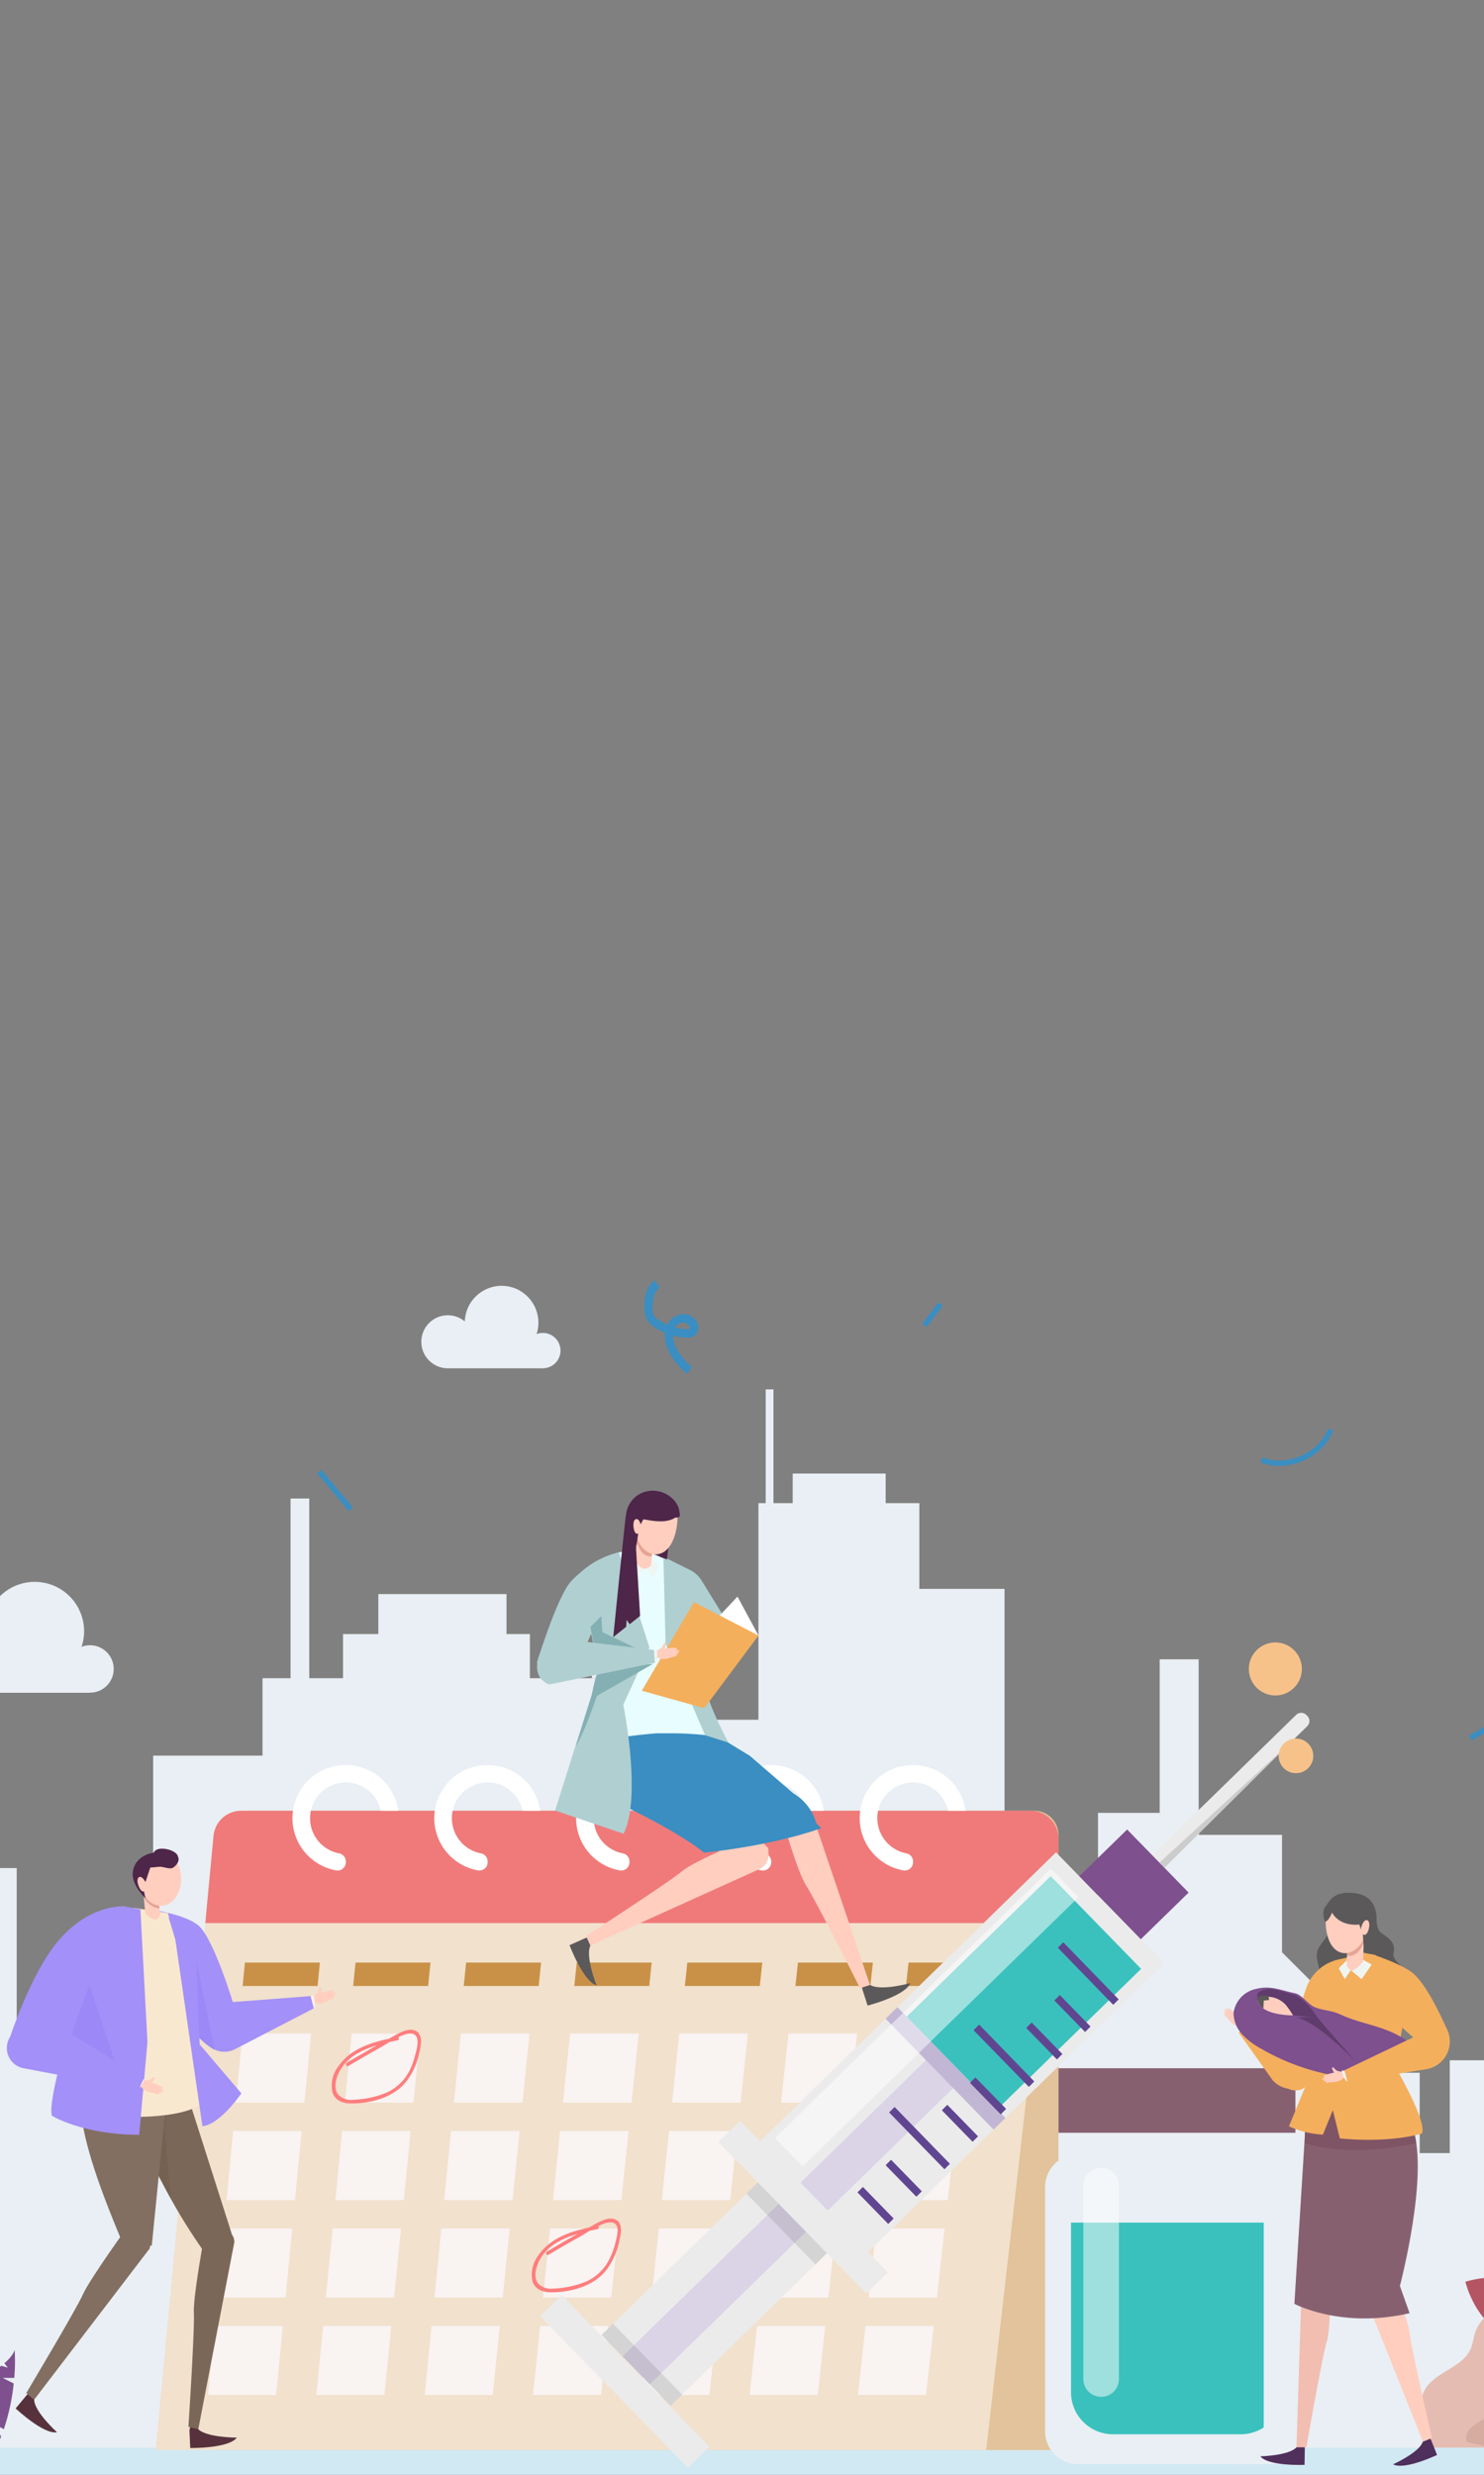<svg xmlns="http://www.w3.org/2000/svg" viewBox="0 0 300 500"><rect x="0" y="0" width="300" height="500" fill="#808080" stroke="none"/><defs><style>.cls-1{isolation:isolate;}.cls-2,.cls-27{fill:#e9eff4;}.cls-3{fill:#3a8ec1;}.cls-4{fill:#7e508e;}.cls-5{fill:#c4acd1;}.cls-6{fill:#f4af5d;}.cls-7{fill:#b55462;}.cls-8{fill:#f2785f;}.cls-9{fill:#e5bcb1;}.cls-10{fill:#d6aca1;}.cls-11{fill:#d1e9f2;}.cls-12{fill:#e2c39b;}.cls-13{fill:#f1e1cd;}.cls-14{fill:#f07a7a;}.cls-15{fill:#c99147;}.cls-16{fill:#f9f3f2;}.cls-17{fill:#ff7d7d;}.cls-18,.cls-26{fill:#fff;}.cls-19{fill:#ebebeb;}.cls-20{fill:#dad4e6;}.cls-21{fill:#ccc;}.cls-22{fill:#c1b7d4;}.cls-23{fill:#3ac1bd;}.cls-24{fill:#604691;}.cls-25{opacity:0.1;}.cls-25,.cls-27{mix-blend-mode:multiply;}.cls-26{opacity:0.5;}.cls-28{fill:#876070;}.cls-29{fill:#7b6758;}.cls-30{fill:#756151;}.cls-31{fill:#57323d;}.cls-32{fill:#826f61;}.cls-33{fill:#a390f8;}.cls-34{fill:#f8e8cf;}.cls-35{fill:#9c88f7;}.cls-36{fill:#ffcebf;}.cls-37{fill:#fcf3f2;}.cls-38{fill:#e5a495;}.cls-39{fill:#4e2649;}.cls-40{fill:#684c5a;}.cls-41{fill:#5b5959;}.cls-42{fill:#d15656;}.cls-43{fill:#e8fdff;}.cls-44{fill:#b0cfd1;}.cls-45{fill:#eff6f2;}.cls-46{fill:#84b0b3;}.cls-47,.cls-51{fill:#774b5c;}.cls-48{fill:#6b4152;}.cls-49{fill:#4f2f5b;}.cls-50{fill:#f2beb1;}.cls-51{opacity:0.53;}.cls-52{fill:#5f3c6b;}.cls-53{fill:#f7c289;}</style></defs><title>assets</title><g class="cls-1"><g id="Layer_2" data-name="Layer 2"><polygon class="cls-2" points="75.47 497.58 75.47 413.73 47.98 413.73 47.98 404.81 10.2 404.81 10.2 413.73 -6.07 413.73 -6.07 497.58 75.47 497.58"/><rect class="cls-2" x="-0.4" y="377.42" width="3.78" height="38.72"/><rect class="cls-2" x="17.33" y="396.73" width="25.92" height="14.06"/><rect class="cls-2" x="212" y="416.25" width="35.16" height="81.33"/><rect class="cls-2" x="220.51" y="389.28" width="22.25" height="31.48"/><rect class="cls-2" x="235.93" y="367.56" width="4.41" height="23.3"/><polygon class="cls-2" points="193.28 497.58 193.28 409.62 178.09 394.43 178.09 370.71 161.24 370.71 161.24 357.87 161.24 335.24 153.36 335.24 153.36 497.58 193.28 497.58"/><polygon class="cls-2" points="174.85 423.21 193.53 423.21 193.53 418.77 205.92 418.77 205.92 435.01 213.58 435.01 213.58 497.58 167.08 497.58 174.85 423.21"/><polygon class="cls-2" points="162 497.58 140.89 497.58 140.89 366.26 161.24 366.26 162 497.58"/><rect class="cls-2" x="60.49" y="408.49" width="15.01" height="5.25"/><rect class="cls-2" x="72.98" y="422.13" width="21.93" height="75.45"/><rect class="cls-2" x="94.18" y="378.37" width="32.53" height="119.22"/><rect class="cls-2" x="122.1" y="395.68" width="21.83" height="101.9"/><rect class="cls-2" x="101.11" y="372.38" width="18.79" height="6.82"/><rect class="cls-2" x="95.65" y="355.38" width="1.57" height="23.82"/><polygon class="cls-2" points="134.62 422.91 134.62 339.06 107.12 339.06 107.12 330.14 69.34 330.14 69.34 339.06 53.07 339.06 53.07 422.91 134.62 422.91"/><rect class="cls-2" x="58.74" y="302.75" width="3.78" height="38.72"/><rect class="cls-2" x="76.48" y="322.06" width="25.92" height="14.06"/><rect class="cls-2" x="30.96" y="354.7" width="26.03" height="68.21"/><rect class="cls-2" x="119.64" y="333.81" width="15.01" height="5.25"/><rect class="cls-2" x="132.13" y="347.46" width="21.93" height="75.45"/><rect class="cls-2" x="153.32" y="303.69" width="32.53" height="119.22"/><rect class="cls-2" x="181.24" y="321.01" width="21.83" height="101.9"/><rect class="cls-2" x="160.25" y="297.71" width="18.79" height="6.82"/><rect class="cls-2" x="154.79" y="280.71" width="1.57" height="23.82"/><polygon class="cls-2" points="156.55 497.58 156.55 413.73 129.06 413.73 129.06 404.81 91.28 404.81 91.28 413.73 75.01 413.73 75.01 497.58 156.55 497.58"/><rect class="cls-2" x="80.68" y="377.42" width="3.78" height="38.72"/><rect class="cls-2" x="98.41" y="396.73" width="25.92" height="14.06"/><rect class="cls-2" x="293.08" y="416.25" width="35.16" height="81.33"/><rect class="cls-2" x="52.9" y="429.37" width="26.03" height="68.21"/><polygon class="cls-2" points="274.36 497.58 274.36 409.62 259.17 394.43 259.17 370.71 242.32 370.71 242.32 357.87 242.32 335.24 234.44 335.24 234.44 497.58 274.36 497.58"/><polygon class="cls-2" points="255.94 423.21 274.62 423.21 274.62 418.77 287 418.77 287 435.01 294.66 435.01 294.66 497.58 248.16 497.58 255.94 423.21"/><polygon class="cls-2" points="243.08 497.58 221.97 497.58 221.97 366.26 242.32 366.26 243.08 497.58"/><rect class="cls-2" x="141.57" y="408.49" width="15.01" height="5.25"/><rect class="cls-2" x="154.06" y="422.13" width="21.93" height="75.45"/><rect class="cls-2" x="175.26" y="378.37" width="32.53" height="119.22"/><rect class="cls-2" x="203.18" y="395.68" width="21.83" height="101.9"/><rect class="cls-2" x="182.19" y="372.38" width="18.79" height="6.82"/><rect class="cls-2" x="176.73" y="355.38" width="1.57" height="23.82"/><path class="cls-3" d="M269.54,289a10.65,10.65,0,0,1-2.45,3.68,12.38,12.38,0,0,1-7.92,3.47,10.7,10.7,0,0,1-4.37-.69l.41-1a9.56,9.56,0,0,0,3.9.61,11.08,11.08,0,0,0,3.88-.93,10.94,10.94,0,0,0,3.31-2.22,9.43,9.43,0,0,0,2.2-3.28Z"/><rect class="cls-3" x="185.81" y="265.07" width="5.39" height="1.12" transform="translate(-137.1 257.05) rotate(-53.13)"/><rect class="cls-3" x="67.19" y="296.15" width="1.12" height="9.94" transform="translate(-177.62 113.88) rotate(-39.97)"/><rect class="cls-3" x="296.96" y="349.53" width="4.35" height="1.12" transform="translate(-133.82 193.26) rotate(-29.58)"/><path class="cls-3" d="M133.36,260.11a2.86,2.86,0,0,0-1,1.32,6.33,6.33,0,0,0-.39,1.85,9.34,9.34,0,0,0,0,1.92,1.64,1.64,0,0,0,.27.66,2.34,2.34,0,0,0,.56.58,8,8,0,0,0,.8.54c.29.18.58.33.88.48a10.44,10.44,0,0,0,1.86.7,10.91,10.91,0,0,0,2,.36l.48,0a1.29,1.29,0,0,0,.36,0,.42.42,0,0,0,.17,0s0,0,0-.06a.6.6,0,0,0,0-.42,1.07,1.07,0,0,0-.34-.47,1.7,1.7,0,0,0-1.32-.31,2,2,0,0,0-.32.11,2,2,0,0,0-.31.19,2.19,2.19,0,0,0-.53.56,2.88,2.88,0,0,0-.49,1.57,6.58,6.58,0,0,0,1.19,3.55,11.14,11.14,0,0,0,2.66,2.94l-1,1.36a12.94,12.94,0,0,1-3.07-3.4,11.23,11.23,0,0,1-1-2.08,6.48,6.48,0,0,1-.41-2.42,4.68,4.68,0,0,1,.78-2.47,3.61,3.61,0,0,1,2.24-1.58,3.44,3.44,0,0,1,1.43,0,3.25,3.25,0,0,1,1.31.63,2.72,2.72,0,0,1,.88,1.26,2.45,2.45,0,0,1,.13.81,2.36,2.36,0,0,1-.19.87,1.84,1.84,0,0,1-.64.75,2.12,2.12,0,0,1-.83.33,3.48,3.48,0,0,1-.7,0c-.22,0-.4,0-.59,0a13.35,13.35,0,0,1-2.27-.42,12.66,12.66,0,0,1-2.15-.81c-.34-.17-.68-.35-1-.55a11.22,11.22,0,0,1-1-.66,4.69,4.69,0,0,1-.92-1,3.4,3.4,0,0,1-.53-1.32,6.56,6.56,0,0,1-.09-1.22c0-.38,0-.76,0-1.14a8.22,8.22,0,0,1,.49-2.34,4.59,4.59,0,0,1,1.56-2.09Z"/><circle class="cls-2" cx="7.03" cy="329.6" r="9.98" transform="translate(-321.67 304.12) rotate(-84.35)"/><circle class="cls-2" cx="18.2" cy="337.19" r="4.79"/><path class="cls-2" d="M-6.74,342H18.2S9.82,330.6,9.42,330.4s-16.16,9.18-16.16,9.18Z"/><circle class="cls-2" cx="90.53" cy="271.09" r="5.36"/><circle class="cls-2" cx="101.4" cy="267.22" r="7.44" transform="translate(-180.75 312.82) rotate(-78.4)"/><circle class="cls-2" cx="109.74" cy="272.87" r="3.57"/><path class="cls-2" d="M91.13,276.45h18.61s-6.26-8.49-6.55-8.64-12.06,6.85-12.06,6.85Z"/><path class="cls-4" d="M2.88,480.42l-2.34,0,2.23,1.13a43.23,43.23,0,0,1-2,9.24l-1.59-.88L.21,492.3a35.68,35.68,0,0,1-1.92,4.15l-1.1-.23.3.34h-9.71a27.16,27.16,0,0,1,.93-5.68l2,.09L-11,490a17.26,17.26,0,0,1,5.75-8.3l3.45,1.54-2-2.61c.59-.4,1.18-.78,1.77-1.12a22.75,22.75,0,0,0,2.3-1.54l1.31.39-.69-.9c1.92-1.65,2.06-2.71,2.06-2.71A35.53,35.53,0,0,1,2.88,480.42Z"/><path class="cls-5" d="M86.63,445.64a7.19,7.19,0,0,1,2.2,2.34,10.3,10.3,0,0,1,.5,1l.17.4-.38-.06c-.23-.05-.57-.12-1-.24a10.41,10.41,0,0,1-1.31-.52,8.41,8.41,0,0,1-1.45-.85,13.66,13.66,0,0,1-2.2-2l-.34-.4-.25-.3-.2-.26.38,0a8.09,8.09,0,0,1,2.34.3A6.19,6.19,0,0,1,86.63,445.64Z"/><path class="cls-5" d="M86.56,452.55a10.89,10.89,0,0,1,2.2,2.88c.24.44.41.82.53,1.08s.18.43.18.43a7.15,7.15,0,0,1-1.47-.33,8.86,8.86,0,0,1-1.45-.62,7.64,7.64,0,0,1-.78-.49,7.09,7.09,0,0,1-.77-.61,11.33,11.33,0,0,1-2.2-2.9,6.61,6.61,0,0,1-.3-.59c-.09-.17-.16-.33-.22-.46l-.17-.4a3.73,3.73,0,0,1,.41.06,9.53,9.53,0,0,1,2.49.88A8.14,8.14,0,0,1,86.56,452.55Z"/><path class="cls-5" d="M86.41,460a5.37,5.37,0,0,1,.44.37c.15.12.29.25.42.37l.39.38.37.38c.24.26.47.5.68.74l.58.67.48.58c.14.17.25.32.36.44s.3.4.3.4a4.33,4.33,0,0,1-.45.05,7.65,7.65,0,0,1-1.2,0c-.25,0-.52-.05-.81-.1a7.24,7.24,0,0,1-2.85-1.21,8.34,8.34,0,0,1-.92-.77,9.1,9.1,0,0,1-.78-.88,11.65,11.65,0,0,1-1.17-1.76c-.14-.27-.28-.53-.38-.76s-.2-.43-.27-.6-.12-.31-.15-.4l0-.14a3.59,3.59,0,0,1,.45.07,9,9,0,0,1,1.17.32,11.2,11.2,0,0,1,1.6.68A11.78,11.78,0,0,1,86.41,460Z"/><path class="cls-5" d="M88.1,468c.41.15.81.32,1.19.49s.75.32,1.1.48l1,.46.88.41c.55.25,1,.47,1.29.62l.48.26s-.14.1-.42.26a8.69,8.69,0,0,1-1.18.54,7.76,7.76,0,0,1-1.83.46,7,7,0,0,1-1.14.06,7.32,7.32,0,0,1-1.25-.17l-.33-.08-.33-.1-.64-.25a8.64,8.64,0,0,1-1.23-.67,10.94,10.94,0,0,1-2-1.72,13.21,13.21,0,0,1-1.25-1.55L82.1,467l-.1-.18s.18,0,.5,0a9.13,9.13,0,0,1,1.35.08c.28,0,.58.08.91.14l.49.1.54.12c.36.09.73.2,1.12.32S87.7,467.8,88.1,468Z"/><path class="cls-5" d="M92.69,474.74a16.5,16.5,0,0,1,4.66.58,15.22,15.22,0,0,1,1.47.5l.4.18.15.07s-.16.12-.44.3a12.43,12.43,0,0,1-1.23.7,13.31,13.31,0,0,1-1.85.76,11.4,11.4,0,0,1-1.12.3l-.6.12-.64.07-.64,0-.64,0-.63,0L91,478.2l-.6-.13-.59-.16c-.2-.06-.38-.11-.56-.18l-.54-.21-.49-.21-.45-.22-.4-.21-.34-.2c-.41-.26-.64-.43-.64-.43a5,5,0,0,1,.48-.25,10.68,10.68,0,0,1,1.34-.5A16.62,16.62,0,0,1,92.69,474.74Z"/><path class="cls-5" d="M93.3,446.85a7.11,7.11,0,0,1-2.51,2,9.23,9.23,0,0,1-.93.38l-.36.11a4.26,4.26,0,0,1,.11-.42c.08-.26.2-.62.37-1.05a15.31,15.31,0,0,1,1.59-3.06,7.38,7.38,0,0,1,.57-.75c.19-.24.38-.46.57-.67l.57-.56c.19-.17.36-.33.53-.46a8.72,8.72,0,0,1,.83-.62,3.47,3.47,0,0,1,.33-.2s0,.2,0,.54c0,.17,0,.37,0,.6s-.07.47-.13.74a9.72,9.72,0,0,1-.51,1.72c-.06.15-.13.3-.2.44l-.23.43c-.08.14-.16.28-.25.42S93.4,446.72,93.3,446.85Z"/><path class="cls-5" d="M93.7,454.55a9.77,9.77,0,0,1-2.82,1.89,9.16,9.16,0,0,1-1.41.5,9.89,9.89,0,0,1,.56-1.55,10.7,10.7,0,0,1,2-3,9.9,9.9,0,0,1,1.47-1.21c.24-.16.48-.31.71-.44s.45-.24.66-.34a7.9,7.9,0,0,1,1.41-.53s0,.18-.13.48a12,12,0,0,1-.44,1.18A9.84,9.84,0,0,1,93.7,454.55Z"/><path class="cls-5" d="M94.39,461.06A16.84,16.84,0,0,1,93,462.39c-.44.39-.89.74-1.27,1s-.72.51-1,.67l-.39.23s0-.18,0-.49a4.35,4.35,0,0,1,.06-.55c0-.1,0-.21,0-.33s0-.23.08-.36.06-.25.1-.38l.13-.4.16-.42.2-.42c.07-.14.14-.28.22-.42s.17-.28.27-.42a6.49,6.49,0,0,1,.63-.8,6.72,6.72,0,0,1,.73-.69,3.57,3.57,0,0,1,.38-.3l.38-.26c.26-.17.51-.31.75-.44s.49-.24.71-.33a9.5,9.5,0,0,1,1.09-.39c.27-.08.43-.11.43-.11l0,.11c0,.07,0,.17-.1.3s-.23.62-.43,1c-.1.21-.21.43-.34.65a6.48,6.48,0,0,1-.42.7A10.74,10.74,0,0,1,94.39,461.06Z"/><path class="cls-5" d="M96.49,465.76l-.1.24-.09.23-.18.47-.39.91c-.13.29-.26.58-.39.84l-.38.75c-.24.45-.47.83-.63,1.08s-.28.4-.28.4-.08-.18-.2-.49a8,8,0,0,1-.38-1.29c0-.27-.09-.56-.11-.87a7.37,7.37,0,0,1,0-.94,6.5,6.5,0,0,1,.18-1,4,4,0,0,1,.16-.49,2.81,2.81,0,0,1,.21-.47c.08-.16.16-.31.25-.46s.19-.28.29-.41a7.46,7.46,0,0,1,.64-.72,8.44,8.44,0,0,1,.68-.58c.22-.17.44-.32.66-.46a8,8,0,0,1,1.06-.58c.27-.13.43-.19.43-.19s0,.11-.07.31-.06.22-.11.36,0,.14-.07.22,0,.16-.08.25l-.21.56-.12.32c0,.11-.09.23-.13.35l-.08.18-.07.18-.15.4-.09.21-.08.22C96.61,465.46,96.55,465.61,96.49,465.76Z"/><path class="cls-5" d="M100.88,470.14a9.75,9.75,0,0,1,0,1.22c0,.39-.08.78-.14,1.13s-.15.7-.24,1a7.43,7.43,0,0,1-.28.87,10,10,0,0,1-.56,1.25c-.15.28-.25.44-.25.44l-.08-.13c-.05-.09-.11-.22-.19-.39s-.39-.8-.62-1.37a10.75,10.75,0,0,1-.87-4.34,7,7,0,0,1,.14-1.15,4.72,4.72,0,0,1,.13-.54c.05-.17.11-.34.16-.5a7.92,7.92,0,0,1,.83-1.65,7.14,7.14,0,0,1,.41-.61c.13-.18.26-.33.36-.45s.34-.37.34-.37a.66.66,0,0,1,0,.09s0,.07,0,.12l0,.16c0,.13.06.28.09.46s.09.4.14.64a3.39,3.39,0,0,0,.08.39c0,.13.06.27.08.42l0,.11,0,.12,0,.24.09.5c.06.35.12.72.15,1.11A11.66,11.66,0,0,1,100.88,470.14Z"/><path class="cls-5" d="M106.46,489.66l-.1-.39a27.52,27.52,0,0,0-5-10.13A27.22,27.22,0,0,0,99.56,477c-.57-.6-1.2-1.24-2-2l-.47-.46L95.54,473c-.75-.76-1.38-1.43-1.93-2.07a20.94,20.94,0,0,1-1.71-2.26l-.21-.33a2.61,2.61,0,0,1-.17-.28l-.34-.6L91,467a2.26,2.26,0,0,0-.11-.22c-.07-.14-.13-.29-.19-.42l-.09-.23a19.47,19.47,0,0,1-1.37-5.48A45.85,45.85,0,0,1,89,455c0-.67,0-1.35,0-2,0-1.2,0-2.44,0-3.66V449l1,0v.41c0,1.23,0,2.48,0,3.68,0,.67,0,1.34,0,2a45.58,45.58,0,0,0,.24,5.54,18.84,18.84,0,0,0,1.29,5.21l.1.22c.06.14.11.26.17.38l.11.23c.06.12.12.25.19.37l.33.59c0,.08.09.15.14.23l.21.33a19.8,19.8,0,0,0,1.63,2.14c.53.63,1.15,1.29,1.88,2l1.55,1.53.47.45c.8.78,1.44,1.43,2,2a29.11,29.11,0,0,1,1.91,2.23,27.89,27.89,0,0,1,3.1,5,28.42,28.42,0,0,1,2,5.51l.09.39Z"/><path class="cls-5" d="M233.42,463.54a8.85,8.85,0,0,0-2.06,0,11.46,11.46,0,0,0-1.76.34,11.34,11.34,0,0,0-1.68.61,7.8,7.8,0,0,0,1.37.84,9.92,9.92,0,0,0,5.52,1.06,13.69,13.69,0,0,0,1.71-.27c.5-.11.91-.22,1.19-.31l.44-.15a8.7,8.7,0,0,0-1.3-.93,10.55,10.55,0,0,0-1.5-.72A8.26,8.26,0,0,0,233.42,463.54Z"/><path class="cls-5" d="M227.68,469.62a11.64,11.64,0,0,0-4.21.59,12.87,12.87,0,0,0-1.83.73,8.94,8.94,0,0,0,1.53.89,10.66,10.66,0,0,0,3.92,1,12,12,0,0,0,2.27-.12,15.19,15.19,0,0,0,1.91-.43c.55-.16,1-.33,1.31-.45s.49-.21.49-.21a9.38,9.38,0,0,0-1.51-.93A10.31,10.31,0,0,0,227.68,469.62Z"/><path class="cls-5" d="M222.05,476a13.8,13.8,0,0,0-4.63.67,15.24,15.24,0,0,0-1.47.52l-.55.24a9.91,9.91,0,0,0,1.66,1,11.07,11.07,0,0,0,4.3,1.12,11.53,11.53,0,0,0,2.52-.17,16.32,16.32,0,0,0,2.14-.53,14.82,14.82,0,0,0,2-.81A11.63,11.63,0,0,0,222.05,476Z"/><path class="cls-5" d="M216.23,482.31a13.85,13.85,0,0,0-2.75.08,20.17,20.17,0,0,0-2.34.43c-.68.17-1.24.34-1.63.47s-.61.22-.61.22a10,10,0,0,0,1.72,1.21,11.12,11.12,0,0,0,4.62,1.47,11.62,11.62,0,0,0,1.44,0c.47,0,.93-.07,1.37-.13s.87-.15,1.27-.25.78-.2,1.13-.3l.94-.32.72-.29c.4-.17.62-.28.62-.28a10.49,10.49,0,0,0-1.82-1.08,13.14,13.14,0,0,0-2-.79A12.19,12.19,0,0,0,216.23,482.31Z"/><path class="cls-5" d="M209.92,488.43a13.59,13.59,0,0,0-1.53-.14l-.74,0h-.73c-.47,0-.93,0-1.36.08l-.62.07-.59.07c-.75.1-1.36.23-1.8.31s-.69.16-.69.16a5.53,5.53,0,0,0,.44.45,10.85,10.85,0,0,0,1.26,1.06,12.06,12.06,0,0,0,2.05,1.22,11.29,11.29,0,0,0,2.79.87,12.9,12.9,0,0,0,3.09.12c.5,0,1-.1,1.43-.18.23,0,.45-.08.67-.12l.61-.14a18.31,18.31,0,0,0,1.91-.59c.46-.17.72-.29.72-.29s-.18-.15-.5-.38a11.73,11.73,0,0,0-1.41-.88,15.1,15.1,0,0,0-2.18-1c-.43-.15-.87-.29-1.34-.41A12.93,12.93,0,0,0,209.92,488.43Z"/><path class="cls-5" d="M226.68,459.35a8,8,0,0,0,.12,2,10.44,10.44,0,0,0,.43,1.64,8.54,8.54,0,0,0,.69,1.46,14,14,0,0,0,1.75-5.47,9.68,9.68,0,0,0,0-1.07c0-.35,0-.68-.07-1a10.89,10.89,0,0,0-.34-1.67,8.46,8.46,0,0,0-.58-1.53,15,15,0,0,0-.95,1.68A11,11,0,0,0,226.68,459.35Z"/><path class="cls-5" d="M220.05,465.41a10.43,10.43,0,0,0,.79,4,8.87,8.87,0,0,0,.8,1.57,13.64,13.64,0,0,0,.79-1.8,13.25,13.25,0,0,0,.82-4.19,10.45,10.45,0,0,0-.2-2.23,12.08,12.08,0,0,0-.5-1.78,8.9,8.9,0,0,0-.74-1.6s-.11.18-.28.5a14.29,14.29,0,0,0-.6,1.33A12.1,12.1,0,0,0,220.05,465.41Z"/><path class="cls-5" d="M213.72,471.41a12.16,12.16,0,0,0,.84,4.26,10.19,10.19,0,0,0,.84,1.71s.11-.18.27-.52a13.67,13.67,0,0,0,1.46-5.91,11.53,11.53,0,0,0-.87-4.27,10.22,10.22,0,0,0-.86-1.7s-.11.19-.27.53-.37.83-.58,1.42A13.16,13.16,0,0,0,213.72,471.41Z"/><path class="cls-5" d="M207.44,477a12.67,12.67,0,0,0,.18,2.52,16.41,16.41,0,0,0,.5,2.06,11.72,11.72,0,0,0,.78,1.89s.13-.19.33-.54a13.7,13.7,0,0,0,.74-1.46c.13-.31.26-.64.39-1s.24-.74.34-1.15a11.33,11.33,0,0,0,.36-2.6,11.63,11.63,0,0,0-.87-4.56,10.27,10.27,0,0,0-.63-1.34c-.17-.31-.28-.48-.28-.48l-.08.14c0,.09-.12.22-.2.4a13.85,13.85,0,0,0-.61,1.45,16.41,16.41,0,0,0-.63,2.12c-.09.39-.16.81-.22,1.23S207.45,476.59,207.44,477Z"/><path class="cls-5" d="M201,482c0,.24,0,.47-.05.7s0,.46,0,.68c0,.45,0,.88,0,1.3s.08.81.13,1.19.12.72.18,1c.13.65.28,1.17.39,1.54s.2.57.2.57.17-.19.42-.53a12,12,0,0,0,.95-1.46,12.41,12.41,0,0,0,1.59-4.91,11.76,11.76,0,0,0-.65-4.87,13.57,13.57,0,0,0-.6-1.46c-.17-.34-.28-.53-.28-.53s-.12.19-.31.54c-.09.17-.2.38-.31.63s-.25.51-.38.81-.26.64-.39,1-.26.74-.37,1.14A15.56,15.56,0,0,0,201,482Z"/><path class="cls-5" d="M185.87,496.55l.26-.05a39,39,0,0,0,6.34-2,50,50,0,0,0,6-2.94,61,61,0,0,0,5.58-3.67c1.71-1.26,3.46-2.66,5.21-4.18,1.47-1.28,3-2.73,4.9-4.56,1.39-1.36,2.88-2.87,4.7-4.76.83-.86,1.66-1.72,2.48-2.59,2.23-2.33,4.53-4.73,6.86-7l.18-.18-.51-.53-.19.19c-2.34,2.31-4.64,4.72-6.86,7.05l-2.49,2.59c-1.81,1.88-3.3,3.39-4.69,4.75-1.86,1.81-3.4,3.25-4.87,4.52-1.73,1.51-3.47,2.9-5.16,4.14a57.52,57.52,0,0,1-5.5,3.63,50.06,50.06,0,0,1-5.89,2.9,38.9,38.9,0,0,1-6.23,2l-.26.05Z"/><path class="cls-6" d="M149,489.81c0,6.62,10.83,8.86,24.19,8.86s24.18-2.24,24.18-8.86a5.17,5.17,0,0,0,0-.68c-2.42.94-5.5,2-4.43,1.24s3-2.44,3.93-3.23a11.3,11.3,0,0,0-1.25-2.33l-2.38,2.9,1.42-4.15a19.88,19.88,0,0,0-1.43-1.5c-1.56,2.44-4,6.23-3.9,6s1.34-4.32,2.27-7.37c-.61-.47-1.26-.93-1.94-1.36l-1.11,2.53.62-2.83c-.41-.25-.83-.49-1.27-.72l-3,6.37,1.18-7.26a32.57,32.57,0,0,0-4.07-1.49l-.93,6.93-1.36-7.5a30.38,30.38,0,0,0-4.45-.6v6.85l-2-6.92h-.08a31.7,31.7,0,0,0-3.81.23c.18,2,.36,4.31.29,4.19S169,477,168.45,475a33.67,33.67,0,0,0-3.57.75l1.86,10-3.53-9.48c-.94.31-1.84.65-2.7,1l2.45,5.16-3.63-4.61c-.8.4-1.57.82-2.3,1.27l.77,1.74-1.36-1.37c-.5.33-1,.66-1.43,1,1.14,2.48,2.85,6.23,2.7,6.17s-2.75-3.14-4.24-4.9a19.54,19.54,0,0,0-1.57,1.59l3.12,3.31L151,484.56A9.25,9.25,0,0,0,149,489.81Z"/><path class="cls-7" d="M184,493.21c0,4.08,6.66,5.46,14.89,5.46s14.89-1.38,14.89-5.46c0-.13,0-.27,0-.41-1.5.57-3.39,1.24-2.74.76s1.88-1.51,2.43-2a7.15,7.15,0,0,0-.77-1.43l-1.47,1.78.88-2.55a12.74,12.74,0,0,0-.89-.93c-1,1.51-2.45,3.84-2.39,3.69s.82-2.66,1.39-4.54a13.37,13.37,0,0,0-1.2-.83l-.68,1.55.39-1.74c-.26-.15-.52-.3-.79-.44l-1.84,3.92.72-4.47a19.89,19.89,0,0,0-2.5-.92l-.57,4.27-.84-4.62a20.24,20.24,0,0,0-2.75-.37v4.22L199,483.9h-.05a19.88,19.88,0,0,0-2.34.14c.1,1.26.22,2.65.17,2.58s-.39-1.29-.74-2.5a18.86,18.86,0,0,0-2.19.46l1.14,6.14-2.18-5.83c-.57.19-1.12.4-1.66.64l1.51,3.17-2.23-2.84c-.5.25-1,.51-1.42.79l.47,1.07-.83-.85c-.31.2-.6.41-.88.62.7,1.53,1.75,3.83,1.66,3.79s-1.7-1.93-2.61-3a12.76,12.76,0,0,0-1,1l1.92,2-2.5-1.3A5.67,5.67,0,0,0,184,493.21Z"/><path class="cls-7" d="M150.53,493.08c0,2.39,3.92,3.2,8.75,3.2s8.74-.81,8.74-3.2a2.09,2.09,0,0,0,0-.25c-.88.34-2,.73-1.6.45s1.09-.88,1.42-1.17a4.3,4.3,0,0,0-.45-.84l-.86,1.05.51-1.5a5.29,5.29,0,0,0-.52-.54c-.56.88-1.44,2.25-1.41,2.16s.49-1.56.82-2.67c-.22-.17-.45-.33-.7-.49l-.4.92.22-1a5,5,0,0,0-.46-.26l-1.08,2.3.43-2.63a13.44,13.44,0,0,0-1.47-.53l-.34,2.5-.49-2.71a12,12,0,0,0-1.61-.22v2.48l-.71-2.5h0a10.44,10.44,0,0,0-1.38.08c.07.74.13,1.56.11,1.51s-.23-.75-.44-1.47a11,11,0,0,0-1.29.28l.67,3.61-1.27-3.43a9.47,9.47,0,0,0-1,.37l.89,1.87-1.31-1.67a9.57,9.57,0,0,0-.84.46l.28.63-.49-.5-.52.37c.42.89,1,2.25,1,2.22s-1-1.13-1.53-1.77a6.21,6.21,0,0,0-.57.58l1.13,1.19-1.48-.76A3.37,3.37,0,0,0,150.53,493.08Z"/><path class="cls-8" d="M110.23,494.34H77c-.61-.74-1.22-1.51-1.6-2a14.85,14.85,0,0,1,.92-2.5l1.73,3.1-1-4.43a16.32,16.32,0,0,1,1-1.61c1.14,2.61,2.91,6.66,2.84,6.41s-1-4.63-1.65-7.89A19.3,19.3,0,0,1,80.66,484l.81,2.71-.45-3c.3-.27.61-.52.93-.77l2.18,6.81-.86-7.77a18.78,18.78,0,0,1,3-1.59l.67,7.42,1-8a16.56,16.56,0,0,1,3.25-.65v7.34L92.58,479h.06a15.77,15.77,0,0,1,2.77.25c-.13,2.18-.26,4.61-.2,4.48s.46-2.24.87-4.35a17.78,17.78,0,0,1,2.6.8l-1.35,10.68,2.58-10.14a19,19,0,0,1,2,1.11l-1.79,5.51,2.65-4.92a20.24,20.24,0,0,1,1.68,1.35l-.56,1.87,1-1.47c.36.35.71.71,1,1.07-.83,2.66-2.08,6.66-2,6.6s2-3.36,3.09-5.24a18.79,18.79,0,0,1,1.15,1.7l-2.28,3.54,3-2.27A13.48,13.48,0,0,1,110.23,494.34Z"/><path class="cls-9" d="M324.53,494.49c1.59-1.23,1.76-3.53,1.76-5.55a11.82,11.82,0,0,0-.51-4.11c-1.11-3-4.27-4.6-6.41-6.95a11.85,11.85,0,0,1-.73-15.05,1.05,1.05,0,0,0-1.07-1.65c-3.85.85-10.09,2.39-13.35,4.12-2.54,1.35-5.06,3.2-6,5.93-.36,1.06-.45,2.21-.88,3.25-1.67,4-7.58,4.74-9.46,8.66-1.69,3.5.66,7.53.95,11.4Z"/><path class="cls-10" d="M296.5,493.35c-1.29-4.94,9.52-4.58,9.05-11.51a12,12,0,0,1,4.93-10.46s-3.7,4.8-1.76,10.34-3.41,8.57-2.12,11.63S296.5,493.35,296.5,493.35Z"/><path class="cls-7" d="M303.13,471c5.26,2.93,12.14.62,12.14.62s-1.65-7.07-6.9-10-12.13-.62-12.13-.62S297.88,468,303.13,471Z"/><path class="cls-11" d="M352.26,494.51c2.16,0,3.9,1.23,3.9,2.74h0c0,1.52-1.74,2.75-3.9,2.75H-61.1c-2.15,0-3.9-1.23-3.9-2.75h0c0-1.51,1.75-2.74,3.9-2.74Z"/><path class="cls-12" d="M50.1,365.84h159a4.88,4.88,0,0,1,4.88,4.88V495a0,0,0,0,1,0,0H43.7a0,0,0,0,1,0,0V372.24A6.4,6.4,0,0,1,50.1,365.84Z"/><polygon class="cls-13" points="199.37 494.98 31.47 494.98 43.2 370.83 213.47 371.33 199.37 494.98"/><path class="cls-14" d="M214,388.53H41.5l1.66-17.6a5.61,5.61,0,0,1,5.58-5.09H208.36a5.61,5.61,0,0,1,5.61,5.61Z"/><polygon class="cls-15" points="64.2 401.24 49.06 401.24 49.51 396.51 64.66 396.51 64.2 401.24"/><polygon class="cls-15" points="86.55 401.24 71.4 401.24 71.87 396.51 87.02 396.51 86.55 401.24"/><polygon class="cls-15" points="108.9 401.24 93.75 401.24 94.23 396.51 109.38 396.51 108.9 401.24"/><polygon class="cls-15" points="131.25 401.24 116.1 401.24 116.59 396.51 131.74 396.51 131.25 401.24"/><polygon class="cls-15" points="153.6 401.24 138.45 401.24 138.95 396.51 154.1 396.51 153.6 401.24"/><polygon class="cls-15" points="175.95 401.24 160.8 401.24 161.31 396.51 176.46 396.51 175.95 401.24"/><polygon class="cls-15" points="198.3 401.24 183.15 401.24 183.67 396.51 198.82 396.51 198.3 401.24"/><polygon class="cls-16" points="61.55 424.8 47.68 424.8 49.01 410.84 62.9 410.84 61.55 424.8"/><polygon class="cls-16" points="83.59 424.8 69.72 424.8 71.09 410.84 84.98 410.84 83.59 424.8"/><polygon class="cls-16" points="105.64 424.8 91.77 424.8 93.16 410.84 107.06 410.84 105.64 424.8"/><polygon class="cls-16" points="127.68 424.8 113.81 424.8 115.24 410.84 129.13 410.84 127.68 424.8"/><polygon class="cls-16" points="149.72 424.8 135.85 424.8 137.32 410.84 151.21 410.84 149.72 424.8"/><polygon class="cls-16" points="171.76 424.8 157.89 424.8 159.4 410.84 173.29 410.84 171.76 424.8"/><polygon class="cls-16" points="193.81 424.8 179.94 424.8 181.47 410.84 195.36 410.84 193.81 424.8"/><polygon class="cls-16" points="59.64 444.5 45.8 444.5 47.13 430.54 60.99 430.54 59.64 444.5"/><polygon class="cls-16" points="81.64 444.5 67.8 444.5 69.16 430.54 83.02 430.54 81.64 444.5"/><polygon class="cls-16" points="103.63 444.5 89.79 444.5 91.19 430.54 105.05 430.54 103.63 444.5"/><polygon class="cls-16" points="125.63 444.5 111.79 444.5 113.22 430.54 127.08 430.54 125.63 444.5"/><polygon class="cls-16" points="147.62 444.5 133.78 444.5 135.25 430.54 149.11 430.54 147.62 444.5"/><polygon class="cls-16" points="169.61 444.5 155.78 444.5 157.28 430.54 171.14 430.54 169.61 444.5"/><polygon class="cls-16" points="191.61 444.5 177.77 444.5 179.31 430.54 193.16 430.54 191.61 444.5"/><polygon class="cls-16" points="57.74 464.19 43.93 464.19 45.26 450.23 59.09 450.23 57.74 464.19"/><polygon class="cls-16" points="79.68 464.19 65.87 464.19 67.24 450.23 81.07 450.23 79.68 464.19"/><polygon class="cls-16" points="101.63 464.19 87.82 464.19 89.22 450.23 103.05 450.23 101.63 464.19"/><polygon class="cls-16" points="123.57 464.19 109.77 464.19 111.2 450.23 125.03 450.23 123.57 464.19"/><polygon class="cls-16" points="145.52 464.19 131.71 464.19 133.18 450.23 147.01 450.23 145.52 464.19"/><polygon class="cls-16" points="167.47 464.19 153.66 464.19 155.16 450.23 168.99 450.23 167.47 464.19"/><polygon class="cls-16" points="189.41 464.19 175.6 464.19 177.14 450.23 190.97 450.23 189.41 464.19"/><polygon class="cls-16" points="55.83 483.88 42.05 483.88 43.38 469.93 57.18 469.93 55.83 483.88"/><polygon class="cls-16" points="77.73 483.88 63.95 483.88 65.31 469.93 79.11 469.93 77.73 483.88"/><polygon class="cls-16" points="99.62 483.88 85.85 483.88 87.24 469.93 101.04 469.93 99.62 483.88"/><polygon class="cls-16" points="121.52 483.88 107.74 483.88 109.18 469.93 122.98 469.93 121.52 483.88"/><polygon class="cls-16" points="143.42 483.88 129.64 483.88 131.11 469.93 144.91 469.93 143.42 483.88"/><polygon class="cls-16" points="165.32 483.88 151.54 483.88 153.04 469.93 166.84 469.93 165.32 483.88"/><polygon class="cls-16" points="187.21 483.88 173.44 483.88 174.97 469.93 188.77 469.93 187.21 483.88"/><path class="cls-17" d="M120.58,449.72c-4.25.87-9.08,2-11.78,6a6.37,6.37,0,0,0-1.15,5.2c.54,1.65,2.13,2.22,3.79,2.21,3.85,0,8.52-1.15,11.15-4.52a14.19,14.19,0,0,0,2.52-5.5c.34-1.44.94-3.77-.53-4.6-1.64-.92-4,.72-5.52,1.54q-4.26,2.34-8.45,4.83c-.43.26-.12.9.31.65q3.35-2,6.75-3.89c1.35-.75,5.92-4.06,7-1.95.45.93-.07,2.67-.33,3.69a15.17,15.17,0,0,1-1.06,2.86,9.65,9.65,0,0,1-4.9,4.77,19.76,19.76,0,0,1-6.47,1.36,3.63,3.63,0,0,1-3.1-1c-.83-1-.63-2.62-.13-3.88,1.93-4.89,7.67-6.21,12.06-7.12a.36.36,0,1,0-.12-.72Z"/><path class="cls-17" d="M80.14,411.57c-4.26.88-9.12,2-11.8,6a6.28,6.28,0,0,0-1.12,5.2c.54,1.64,2.14,2.22,3.81,2.21,3.87,0,8.55-1.16,11.17-4.52a14,14,0,0,0,2.5-5.5c.34-1.44.93-3.77-.56-4.6-1.64-.92-4,.72-5.53,1.54q-4.26,2.34-8.46,4.83c-.43.25-.12.9.32.64,2.23-1.32,4.48-2.62,6.75-3.88,1.35-.76,5.93-4.06,7-1.95.46.93,0,2.67-.31,3.69a15.09,15.09,0,0,1-1,2.86,9.63,9.63,0,0,1-4.9,4.76,19.58,19.58,0,0,1-6.49,1.37,3.64,3.64,0,0,1-3.12-1c-.84-1-.65-2.62-.16-3.87,1.92-4.89,7.67-6.22,12.09-7.12a.37.37,0,0,0-.13-.73Z"/><path class="cls-17" d="M191.36,428.53c-4.27.87-9.13,2-11.86,6a6.35,6.35,0,0,0-1.19,5.2c.52,1.65,2.11,2.22,3.78,2.21,3.86,0,8.55-1.15,11.21-4.52a14.29,14.29,0,0,0,2.57-5.5c.35-1.44,1-3.77-.5-4.6-1.64-.92-4,.72-5.54,1.54q-4.29,2.34-8.51,4.83c-.43.26-.13.9.31.65,2.24-1.33,4.51-2.63,6.79-3.89,1.36-.75,6-4.06,7-2,.45.93-.08,2.67-.36,3.69a14.59,14.59,0,0,1-1.08,2.86,9.81,9.81,0,0,1-4.94,4.77,20,20,0,0,1-6.5,1.36,3.61,3.61,0,0,1-3.1-1c-.83-1-.61-2.62-.11-3.88,2-4.89,7.74-6.21,12.15-7.12.48-.1.36-.82-.11-.72Z"/><path class="cls-18" d="M69.54,356.62a10.72,10.72,0,0,0-1.63,21.26,1.67,1.67,0,0,0,2-1.64v-.16a1.67,1.67,0,0,0-1.39-1.64,7.23,7.23,0,1,1,8.46-8.6h3.54A10.72,10.72,0,0,0,69.54,356.62Z"/><path class="cls-18" d="M98.21,356.62a10.72,10.72,0,0,0-1.63,21.26,1.67,1.67,0,0,0,2-1.64v-.16a1.67,1.67,0,0,0-1.39-1.64,7.23,7.23,0,1,1,8.46-8.6h3.54A10.72,10.72,0,0,0,98.21,356.62Z"/><path class="cls-18" d="M126.88,356.62a10.72,10.72,0,0,0-1.63,21.26,1.66,1.66,0,0,0,2-1.64v-.16a1.66,1.66,0,0,0-1.38-1.64,7.23,7.23,0,1,1,8.46-8.6h3.54A10.72,10.72,0,0,0,126.88,356.62Z"/><path class="cls-18" d="M155.54,356.62a10.72,10.72,0,0,0-1.63,21.26,1.67,1.67,0,0,0,2-1.64v-.16a1.67,1.67,0,0,0-1.38-1.64,7.23,7.23,0,1,1,8.46-8.6h3.54A10.72,10.72,0,0,0,155.54,356.62Z"/><path class="cls-18" d="M184.21,356.62a10.72,10.72,0,0,0-1.63,21.26,1.67,1.67,0,0,0,2-1.64v-.16a1.67,1.67,0,0,0-1.38-1.64,7.23,7.23,0,1,1,8.46-8.6h3.54A10.72,10.72,0,0,0,184.21,356.62Z"/><rect class="cls-19" x="177.36" y="372.19" width="31.28" height="87.75" transform="translate(29.94 844.76) rotate(-134.29)"/><rect class="cls-19" x="149.28" y="406.13" width="19.98" height="85.69" transform="translate(-50.89 876.49) rotate(-134.29)"/><rect class="cls-19" x="104.92" y="478.06" width="42.79" height="6.12" transform="translate(-129.88 907.51) rotate(-134.29)"/><rect class="cls-20" x="155.33" y="406.13" width="7.88" height="85.69" transform="translate(-50.89 876.49) rotate(-134.29)"/><rect class="cls-19" x="140.98" y="442.88" width="42.79" height="6.12" transform="translate(-43.45 873.57) rotate(-134.29)"/><path class="cls-19" d="M227.32,382.59h0a1.62,1.62,0,0,0,2.27,0l34.69-33.85a1.45,1.45,0,0,0,0-2.06l-.2-.2a1.47,1.47,0,0,0-2.07,0l-34.69,33.84A1.62,1.62,0,0,0,227.32,382.59Z"/><polygon class="cls-21" points="235.45 377.31 234.44 376.28 261.99 351 235.45 377.31"/><rect class="cls-4" x="220.34" y="373.97" width="17.8" height="13.5" transform="translate(116.79 810.66) rotate(-134.29)"/><rect class="cls-22" x="175.5" y="416.21" width="31.28" height="3.35" transform="translate(25.48 846.51) rotate(-134.29)"/><rect class="cls-23" x="193.9" y="382.28" width="26.18" height="40.67" transform="translate(63.33 831.92) rotate(-134.29)"/><path class="cls-24" d="M213.89,393.56,225,405a.09.09,0,0,0,.1,0l1-1a.09.09,0,0,0,0-.1L215,392.46a.07.07,0,0,0-.1,0l-1,1A.07.07,0,0,0,213.89,393.56Z"/><path class="cls-24" d="M213.19,404.22l6.12,6.27a.07.07,0,0,0,.1,0l1-1a.07.07,0,0,0,0-.1l-6.11-6.27a.11.11,0,0,0-.11,0l-1,1A.07.07,0,0,0,213.19,404.22Z"/><path class="cls-24" d="M207.51,409.77l6.11,6.27a.07.07,0,0,0,.1,0l1-1a.09.09,0,0,0,0-.1l-6.12-6.27a.07.07,0,0,0-.1,0l-1,1A.07.07,0,0,0,207.51,409.77Z"/><path class="cls-24" d="M196.83,410.2l11.11,11.38a.07.07,0,0,0,.1,0l1-1a.07.07,0,0,0,0-.1L198,409.1a.08.08,0,0,0-.11,0l-1,1A.07.07,0,0,0,196.83,410.2Z"/><path class="cls-24" d="M196.14,420.86l6.11,6.27a.07.07,0,0,0,.1,0l1-1a.09.09,0,0,0,0-.1l-6.12-6.27a.07.07,0,0,0-.1,0l-1,1A.07.07,0,0,0,196.14,420.86Z"/><path class="cls-24" d="M190.45,426.4l6.12,6.27a.08.08,0,0,0,.1,0l1-1a.07.07,0,0,0,0-.1l-6.12-6.27a.07.07,0,0,0-.1,0l-1,1A.07.07,0,0,0,190.45,426.4Z"/><path class="cls-24" d="M179.78,426.83l11.1,11.39a.07.07,0,0,0,.1,0l1-1a.09.09,0,0,0,0-.1L180.9,425.74a.07.07,0,0,0-.1,0l-1,1A.07.07,0,0,0,179.78,426.83Z"/><path class="cls-24" d="M179.08,437.5l6.12,6.27a.08.08,0,0,0,.1,0l1-1a.07.07,0,0,0,0-.1l-6.12-6.27a.07.07,0,0,0-.1,0l-1,1A.07.07,0,0,0,179.08,437.5Z"/><path class="cls-24" d="M173.4,443l6.11,6.27a.07.07,0,0,0,.1,0l1-1a.09.09,0,0,0,0-.1l-6.12-6.28a.09.09,0,0,0-.1,0l-1,1A.07.07,0,0,0,173.4,443Z"/><rect class="cls-25" x="149.04" y="447.6" width="19.99" height="3.23" transform="translate(-51.47 876.73) rotate(-134.29)"/><rect class="cls-25" x="119.77" y="476.15" width="19.99" height="3.23" transform="translate(-121.62 904.27) rotate(-134.29)"/><rect class="cls-26" x="148.4" y="403.6" width="77.91" height="8.02" rx="0.36" transform="translate(-231.39 246.67) rotate(-44.29)"/><path class="cls-2" d="M258,435.25h0a2.51,2.51,0,0,1-2.51-2.51v-7.47H220.4v7.47a2.51,2.51,0,0,1-2.51,2.51h0a6.62,6.62,0,0,0-6.62,6.62v49.36a6.61,6.61,0,0,0,6.62,6.61H258a6.61,6.61,0,0,0,6.62-6.61V441.87A6.62,6.62,0,0,0,258,435.25Z"/><path class="cls-23" d="M216.56,449.05h42.76a0,0,0,0,1,0,0v34.27a8.49,8.49,0,0,1-8.49,8.49H225a8.49,8.49,0,0,1-8.49-8.49V449.05A0,0,0,0,1,216.56,449.05Z"/><path class="cls-27" d="M258,435.25a2.51,2.51,0,0,1-2.51-2.51V430.9H220.4v1.73h25.95v.11a2.51,2.51,0,0,0,2.51,2.51h0a6.61,6.61,0,0,1,6.61,6.62v49.36a6.61,6.61,0,0,1-6.61,6.61H258a6.61,6.61,0,0,0,6.62-6.61V441.87A6.62,6.62,0,0,0,258,435.25Z"/><rect class="cls-28" x="213.98" y="417.86" width="47.9" height="13.04"/><path class="cls-29" d="M26.15,415.09c1.71,15.26,4.07,24.54,16.8,42.26l.63-.18a4.75,4.75,0,0,0,3.22-6L36,417.32Z"/><path class="cls-30" d="M33.26,429.7l1.25,14.46s-7.76-13.55-8.44-19.73S35.32,420,35.32,420Z"/><path class="cls-31" d="M38.3,491.1l.16,3.49s7.77.11,9.41-2.1c0,0-6.15,0-7.82-1.73S38.3,491.1,38.3,491.1Z"/><path class="cls-29" d="M41.48,450.74S39,464,39.19,467.31s-1.1,23-1.1,23l2,.47,7.3-37.88-.07-.42a2.15,2.15,0,0,0-2.16-1.81Z"/><path class="cls-32" d="M22.19,413.66c-10.58,4.22-5.55,20.26,2.95,40.35l5.54-.31,3.76-37.51Z"/><path class="cls-31" d="M5.39,483.91l-2.23,2.68s5.65,5.33,8.36,4.81c0,0-4.57-4.13-4.61-6.56S5.39,483.91,5.39,483.91Z"/><path class="cls-32" d="M26,449.59s-7.89,10.92-9.21,13.91-11.49,20-11.49,20l1.59,1.34,23.36-30.55.74-3.82Z"/><path class="cls-33" d="M31.22,385.92s6.72,1,9.09,3.28c3.08,3,7,16.07,7,16.07l-7.16,1.59-6-9.15-2.54-6.45Z"/><path class="cls-34" d="M21.88,427.52s15.51,1.34,19.84-3.23l-6.28-32.51-1.5-5.27L27,385.46Z"/><path class="cls-33" d="M40.37,413.05l-.29-7.56-.39-9.93-4.85-8-.75-.15,1.35,4.36,5.48,37.79c3.55-.28,7.87-6.63,7.87-6.63Z"/><path class="cls-33" d="M28.14,431.31c-11.34,0-17.63-3.82-17.64-3.86-.93-2.61,3.56-17.52,3.56-17.52l.06-12,8.24-12.31,2.86-.45,3.16.6,1.43,26.76Z"/><polygon class="cls-35" points="12.86 411.63 17.4 398.85 23.39 417.19 12.86 411.63"/><path class="cls-36" d="M63,403.49s1.25-.6,1.38-1.31.38-.9.51-.54a2.39,2.39,0,0,1,0,1s2.1-.69,2.35-.48-.35.41-.35.41.78-.22.91,0-.56.41-.56.41.44,0,.48.09-.33.35-.69.41c0,0,.33-.11.42.11s-.31.26-.66.4c-.92.39-1.87,1.08-3,.69l-1.68.62Z"/><path class="cls-33" d="M25.22,385.16s-7-.68-13.54,7.07C6,399,1.76,412.38,1.76,412.38l12.63-1.2,6.43-17.59,5.75-4.22Z"/><path class="cls-37" d="M62.61,403.45l.72-.36a4.27,4.27,0,0,1,.19,2.54l-2.62.82Z"/><path class="cls-33" d="M45.87,404.58l16.93-1.3.63,2.48L47.53,414a4.68,4.68,0,0,1-5.21-.59l-2-1.68a3.08,3.08,0,0,1-1.09-2.41l.05-3.28Z"/><path class="cls-36" d="M28.63,420.2s1.36.31,1.9-.16.85-.48.74-.12a2.52,2.52,0,0,1-.58.8s2.07.76,2.14,1.08-.53.1-.53.1.75.32.72.56-.7,0-.7,0,.38.24.33.37-.48.06-.8-.11c0,0,.33.12.26.34s-.4,0-.77-.09c-.95-.27-2.13-.31-2.75-1.3l-1.7-.56Z"/><path class="cls-37" d="M28.36,419.94l.78.16a4.17,4.17,0,0,1-1.42,2.11l-2.56-1Z"/><path class="cls-33" d="M29.07,419.92,28,422.26l-23.25-4.4A4.15,4.15,0,0,1,2,411.6H2l6.89-4.05Z"/><path class="cls-35" d="M40.35,411.77c-.23-2.19-.62-15.38-.62-15.38l3.64,17.74A12.07,12.07,0,0,1,40.35,411.77Z"/><path class="cls-36" d="M32,383.7l.4,3s-.28,1.23-1.12,1.11a3.82,3.82,0,0,1-1.9-1.2l-.58-6,.5-.6Z"/><path class="cls-38" d="M28.93,383a4.18,4.18,0,0,0,3.28,2.6l-.08-1.85-3.35-2.21Z"/><path class="cls-36" d="M35.85,376.41c2,3.78-.09,9.14-3.9,8.57a3.88,3.88,0,0,1-3.12-3.78c-.22-3.33,1.55-4.91,1.9-5S35.85,376.41,35.85,376.41Z"/><path class="cls-39" d="M30.38,377.31s4.42-.14,5.5-1.64c.16-.22.42-1.08-1.23-1.79-1.11-.47-3.09-.69-3.57.42,0,0-3.86.45-4.24,4-.28,2.59,2.56,5.21,2.56,5.21l-.43-2-.12-1.88.55.62Z"/><path class="cls-36" d="M29.19,379.9c-.71-1.11-1.43-.77-1.4.15s.86,2.7,1.57,1.93S29.19,379.9,29.19,379.9Z"/><path class="cls-39" d="M31.86,377.18c1-.23,2.42.66,3.19.12s1.31-1.45.94-2.15-3.45,0-3.45,0Z"/><path class="cls-40" d="M122.73,348.82c9.63,12.2,15.74,15.26,36.13,21.16l3.51-5.51L131,341.74Z"/><path class="cls-41" d="M174.31,401.83l1.08,3.37s7.62-1.95,8.65-4.54c0,0-6,1.67-8.11.38S174.31,401.83,174.31,401.83Z"/><path class="cls-36" d="M158,367s3.18,11.24,5,14,10.87,20.68,10.87,20.68l2-.64-11.58-34.2-2-2.39Z"/><path class="cls-36" d="M120,348.61c-2.39,15.84,11.88,17.54,31.07,28.5l4.27-3.65-26.88-29.94Z"/><path class="cls-41" d="M118.37,391.55,115.14,393s2.77,7.36,5.46,8.1c0,0-2.31-5.79-1.26-8S118.37,391.55,118.37,391.55Z"/><path class="cls-36" d="M151.21,371.55s-10.83,4.39-13.36,6.53-19.37,13.06-19.37,13.06l.86,1.93,34.18-15.44a3.16,3.16,0,0,0,1.85-3.06l-.06-1.09Z"/><path class="cls-3" d="M119.87,349.58s-2.48,10.91,8.13,16.2,14.32,8.52,14.32,8.52,13-1.17,23.69-4.94l-1-1a10,10,0,0,0-4.59-6l-8.82-7.61-8.47-5.17Z"/><path class="cls-42" d="M134.61,320.92c1.32-1.71.52-2.78-.5-4.14a9.45,9.45,0,0,1-1.59-2.79l-.16.05a9.32,9.32,0,0,0,1.62,2.84c1,1.35,1.74,2.33.5,3.93Z"/><path class="cls-43" d="M118.85,326.5,121,337.64s-4.36,12.59-3.2,15.15c0,0,3.41-1.62,14.86-2.6l3.45,0c3.61,0,7.93.51,7.93.51l-5.95-14.38-.43-19.9-6.85-3-2.25-.47-3.42.68Z"/><path class="cls-44" d="M135.3,327.27l-.75,4.82,8,18.49,4.7,1.49s-3.53-6.51-4.44-10.33S135.3,327.27,135.3,327.27Z"/><path class="cls-44" d="M134.11,314.52l.44,17.57,15.78,1-8.52-13.79a5.71,5.71,0,0,0-2.31-2.1Z"/><polygon class="cls-18" points="144.23 327.74 149.09 322.57 153.33 330.44 144.23 334.4 144.23 327.74"/><polygon class="cls-6" points="140.28 323.68 153.33 330.44 142.37 345.12 129.74 341.59 140.28 323.68"/><path class="cls-44" d="M125.1,313.62s-6.42,2-9.86,6.11c-2.77,3.33-6.72,16.24-6.72,16.24l7.57,1.94L121.73,325l4-5.6Z"/><polygon class="cls-45" points="128.27 314.38 126.09 315.61 128.26 318.76 130.63 316.82 131.93 318.77 133.22 316.39 131.48 314.64 128.27 314.38"/><path class="cls-44" d="M125.1,313.62l6.19,19.25L126,344.42s3.8,18.59.06,26.06l-13.84-4.68,8.85-28.11L119,327.08l-1.76-9.27A17.55,17.55,0,0,1,125.1,313.62Z"/><path class="cls-46" d="M119.37,328.71l2.2-2.23s.6,9.7.45,11.36-3.54,11.74-5.63,15l3.23-10.33s.73-4.17,1.35-4.77Z"/><path class="cls-36" d="M132.34,333.6s1.36-.37,1.61-1.05.53-.84.6-.46a2.41,2.41,0,0,1-.13,1s2.22-.32,2.43-.07-.42.34-.42.34.81-.07.91.16-.63.31-.63.31.45,0,.46.18-.39.28-.76.28c0,0,.35,0,.39.19s-.35.2-.72.28c-1,.22-2.05.75-3.08.17l-1.79.31Z"/><polygon class="cls-46" points="120.83 329.3 129.74 333.56 121.48 334.4 120.83 329.3"/><polygon class="cls-46" points="120.14 342.94 131.97 336.19 122.04 336.73 120.14 342.94"/><path class="cls-45" d="M132,333.5l.78-.23a4.3,4.3,0,0,1-.25,2.57l-2.76.35Z"/><path class="cls-44" d="M132.19,333.36l.19,2.59-20.47,4.2-1,.15c-5.26-2.39,0-9.5,0-9.5Z"/><path class="cls-36" d="M131.94,312.47l-.31,3.78s-.87,1-1.76.61a3.42,3.42,0,0,1-1.49-1.68l.68-7.47.68-.55Z"/><path class="cls-38" d="M128.76,311.43c.83,3.46,3,3,3,3l.24-1.9-3.15-3.74Z"/><path class="cls-39" d="M135.71,307.74l-.88,7.34-2.33-1s.08-6.12,2.35-7.74S135.71,307.74,135.71,307.74Z"/><path class="cls-36" d="M136.89,304.63c.51,4.73-1.26,10-4.95,9.35,0,0-3-.56-3.47-4.83-.5-4,2.25-5.63,2.66-5.7S136.89,304.63,136.89,304.63Z"/><path class="cls-39" d="M137.33,305.29c0,.46.58,1.39-.82,1.32-2.16,1.44-5.68.38-6.46.36l-.85,1.59-.55,3.8s-.61-1.2-1.44-2.91a5.74,5.74,0,0,1-.57-3.93,5.36,5.36,0,0,1,6.26-4.25C134.86,301.5,137.09,303.28,137.33,305.29Z"/><path class="cls-36" d="M129.45,307.77c-.43-1.21-1.18-1.06-1.36-.18s.19,2.76,1,2.19S129.45,307.77,129.45,307.77Z"/><path class="cls-39" d="M126.69,327.27l.59.89,2.12-1.68-.87-14.35-2-6c-.27,1.76-2.56,24.63-2.56,24.63l2.61-2.08Z"/><path class="cls-47" d="M275.47,422.11c3.3,14.09,1.15,19.34-6.39,37.61l-5.22.33L265.54,424Z"/><path class="cls-48" d="M270.77,455.12s-1.16-20-3.16-20.92a4.78,4.78,0,0,1-2.43-1.93l.55-4.73s2.63-4.57,3.37-4.22,4,2,3.91,3.11,4.15,13.26,4.15,13.26Z"/><path class="cls-49" d="M263.78,494.7l-.06,3.29s-7.31.31-8.93-1.72c0,0,5.81-.13,7.33-1.85S263.78,494.7,263.78,494.7Z"/><path class="cls-50" d="M268.93,459.27s.19,10.88-.72,13.83-4.12,21.35-4.12,21.35l-2,0,1-31.2a12.93,12.93,0,0,1,1-4.6l.2-.47Z"/><path class="cls-28" d="M282.25,423.1c4.45,13.77,2.93,20.9-1.13,41.07l-6.47-3.44-3.24-33Z"/><path class="cls-49" d="M289.29,492.94l1.22,3.05s-6.61,3.14-8.89,1.89c0,0,5.3-2.38,6-4.55S289.29,492.94,289.29,492.94Z"/><path class="cls-36" d="M280.24,458.3s4.4,9.94,4.72,13,4.52,21.27,4.52,21.27l-1.82.74-12.73-31.86a3.89,3.89,0,0,1,3.26-5.31l.37,0Z"/><path class="cls-28" d="M263.86,430.33l-2.19,35.13s9.48,5.09,23.28,1.89L283,461.84s6.22-23.6,2.34-32.45-16.57-10.38-16.93-9S263.86,430.33,263.86,430.33Z"/><path class="cls-51" d="M263.73,433s8.19,3.08,22.59,0c0,0-.79-5.35-1-5.39s-18.1-5.77-18.24-5.19-3.25,6.42-3.25,6.42Z"/><path class="cls-41" d="M277.69,385.6c.66,1.67.47,3.55,1.13,4.49s3.49,1.79,2.92,4.34,4.21,2.88,3.49,8.19c-.76,5.56-4.05,7.91-8,7.91-2.35,0-7.06.1-10.45-3.39s-1.13-6.21-.29-7.82-1.13-3.76.19-5.93c1.06-1.74,2.07-2.35,2.07-4.14s.1-4.81,3.4-4.71A16.53,16.53,0,0,1,277.69,385.6Z"/><path class="cls-6" d="M284,407.06l-2,10.38s6.55,11.21,5.46,13.6c0,0-5.95,2-16.61,1l-1.41-5.72-2,4.95a18.51,18.51,0,0,1-6.87-1.68l5.53-13.39-1.74-12.64,8.52-8.72,2.1-.45,3.18.63Z"/><path class="cls-6" d="M277.27,394.81s6,1.89,8.42,3.9c3.09,2.6,6.6,10.82,6.6,10.82l-2.22,3.86c-1.21,1.88-3-.73-4.77-2.1l-4.76-4.24-3.61-5.27Z"/><path class="cls-6" d="M264,401.85l-6,17.78,6.26,2,9-16.5-1-9.61-1.6.35A9,9,0,0,0,264,401.85Z"/><polygon class="cls-45" points="275.25 395.78 277.29 396.92 275.26 399.86 273.06 398.05 271.85 399.86 270.65 397.65 272.27 396.02 275.25 395.78"/><path class="cls-36" d="M272.38,393.11l-.15,3.81s.4,1.46,1.34,1.15a5,5,0,0,0,2-1.83l.22-7.54-.61-.64Z"/><path class="cls-38" d="M275.68,392.45c-1.25,3.35-3.39,2.64-3.39,2.64l0-1.93,3.6-3.35Z"/><path class="cls-36" d="M268.37,384.69c-1.08,4.65.07,10.12,3.82,9.92,0,0,3-.2,4.05-4.41,1-4-1.57-5.89-2-6S268.37,384.69,268.37,384.69Z"/><path class="cls-41" d="M267.86,385.46c-.06.45.18.28,1.57.37a10.14,10.14,0,0,0,5.34,2.12l.65,1.66.26,3.69s.57-1,1.58-2.58a5.69,5.69,0,0,0,1-3.78c-.46-3.79-3.23-4.52-5.53-4.52C270.81,382.42,269.24,382.79,267.86,385.46Z"/><path class="cls-41" d="M269.27,386.42c1.79,3,5.51,2.4,5.51,2.4l.53,1.5.65-2.49s-2.73-1.6-2.83-1.79A25.37,25.37,0,0,0,269.27,386.42Z"/><path class="cls-36" d="M275.43,388.71c.57-1.16,1.3-.92,1.38,0s-.52,2.74-1.31,2.06S275.43,388.71,275.43,388.71Z"/><path class="cls-41" d="M269.27,386.42s-.56,1.6-1.41,1.88c0,0-.76-1.88,0-3s3.39-.66,3.48-.57,1.89,1.32,1.89,1.32l-2.92.57Z"/><path class="cls-36" d="M251.38,408.61s-.84-1-.67-1.67,0-.92-.22-.67a2.43,2.43,0,0,0-.42.82s-1.52-1.42-1.82-1.34.14.48.14.48-.58-.49-.78-.37.32.58.32.58-.36-.22-.45-.11.15.43.43.62c0,0-.24-.23-.4-.07s.16.34.4.61c.63.69,1.16,1.66,2.26,1.77l1.2,1.19Z"/><path class="cls-45" d="M252,409l-.44-.61a4,4,0,0,0-1.27,2l1.85,1.82Z"/><path class="cls-6" d="M252,408.85l-1.57,1.84,6.85,9.6a5.36,5.36,0,0,0,3,1.68l.63.21a3.19,3.19,0,0,0,3.69-1.3l1.77-2.75Z"/><path class="cls-4" d="M285.67,414.42c-.2-1.38-1.45-2.34-2.67-3-3.77-2.18-8-2.56-12-4.41-1.79-.85-3.29-.76-5.15-1.45-1.22-.46-2.75-2.59-4-2.84-3-.6-4.9-1.64-7.91-.89a5.76,5.76,0,0,0-4.57,4.86,6.4,6.4,0,0,0,1.74,4.32,14.59,14.59,0,0,0,3.78,2.87,45.66,45.66,0,0,0,14.81,5.45c.81.15,1.61.27,2.42.35a25.41,25.41,0,0,0,9.1-.84,8.22,8.22,0,0,0,3.1-1.39A3.4,3.4,0,0,0,285.67,414.42Z"/><path class="cls-36" d="M271.71,418.53s-1.31.11-1.75-.41-.73-.56-.67-.21a2.28,2.28,0,0,0,.42.83s-2,.42-2.14.71.48.17.48.17-.74.19-.75.42.65.07.65.07-.38.17-.35.31.44.12.76,0c0,0-.32.07-.29.29s.38.06.73,0c.93-.12,2,0,2.75-.84l1.66-.29Z"/><path class="cls-45" d="M272,418.33l-.75,0a4,4,0,0,0,1,2.17l2.52-.57Z"/><path class="cls-6" d="M286.21,411.37l-14.45,6.91.66,2.32,15.89-2.54a5.69,5.69,0,0,0,4.05-2.82h0a5.71,5.71,0,0,0-.07-5.71l0,0Z"/><path class="cls-52" d="M254.28,402.7c-.08.08-.74,2.83,2.59,3.7a63,63,0,0,0,9.45,1.19s-2.46-4-4.95-4.64S256,401,254.28,402.7Z"/><path class="cls-52" d="M261.84,407.67a37,37,0,0,1,4.48-.08c.08.19,7.65,8.81,7.65,8.81S265.46,407.65,261.84,407.67Z"/><path class="cls-36" d="M254.25,404.07a4.24,4.24,0,0,1,2.33-.64,5.06,5.06,0,0,1,3.44,1.74,22,22,0,0,1,1.38,2S254.74,407.28,254.25,404.07Z"/><path class="cls-41" d="M254.25,403.42a5.16,5.16,0,0,1,1.93-.2c.4.21.37.85.37.85l-1.07.12-.08,1.6A2.44,2.44,0,0,1,254.25,403.42Z"/><circle class="cls-53" cx="257.82" cy="337.19" r="5.36"/><circle class="cls-53" cx="261.99" cy="354.75" r="3.5"/><path class="cls-26" d="M222.61,484.25h0a3.6,3.6,0,0,1-3.6-3.59V441.57a3.59,3.59,0,0,1,3.6-3.59h0a3.59,3.59,0,0,1,3.59,3.59v39.09A3.59,3.59,0,0,1,222.61,484.25Z"/></g></g></svg>